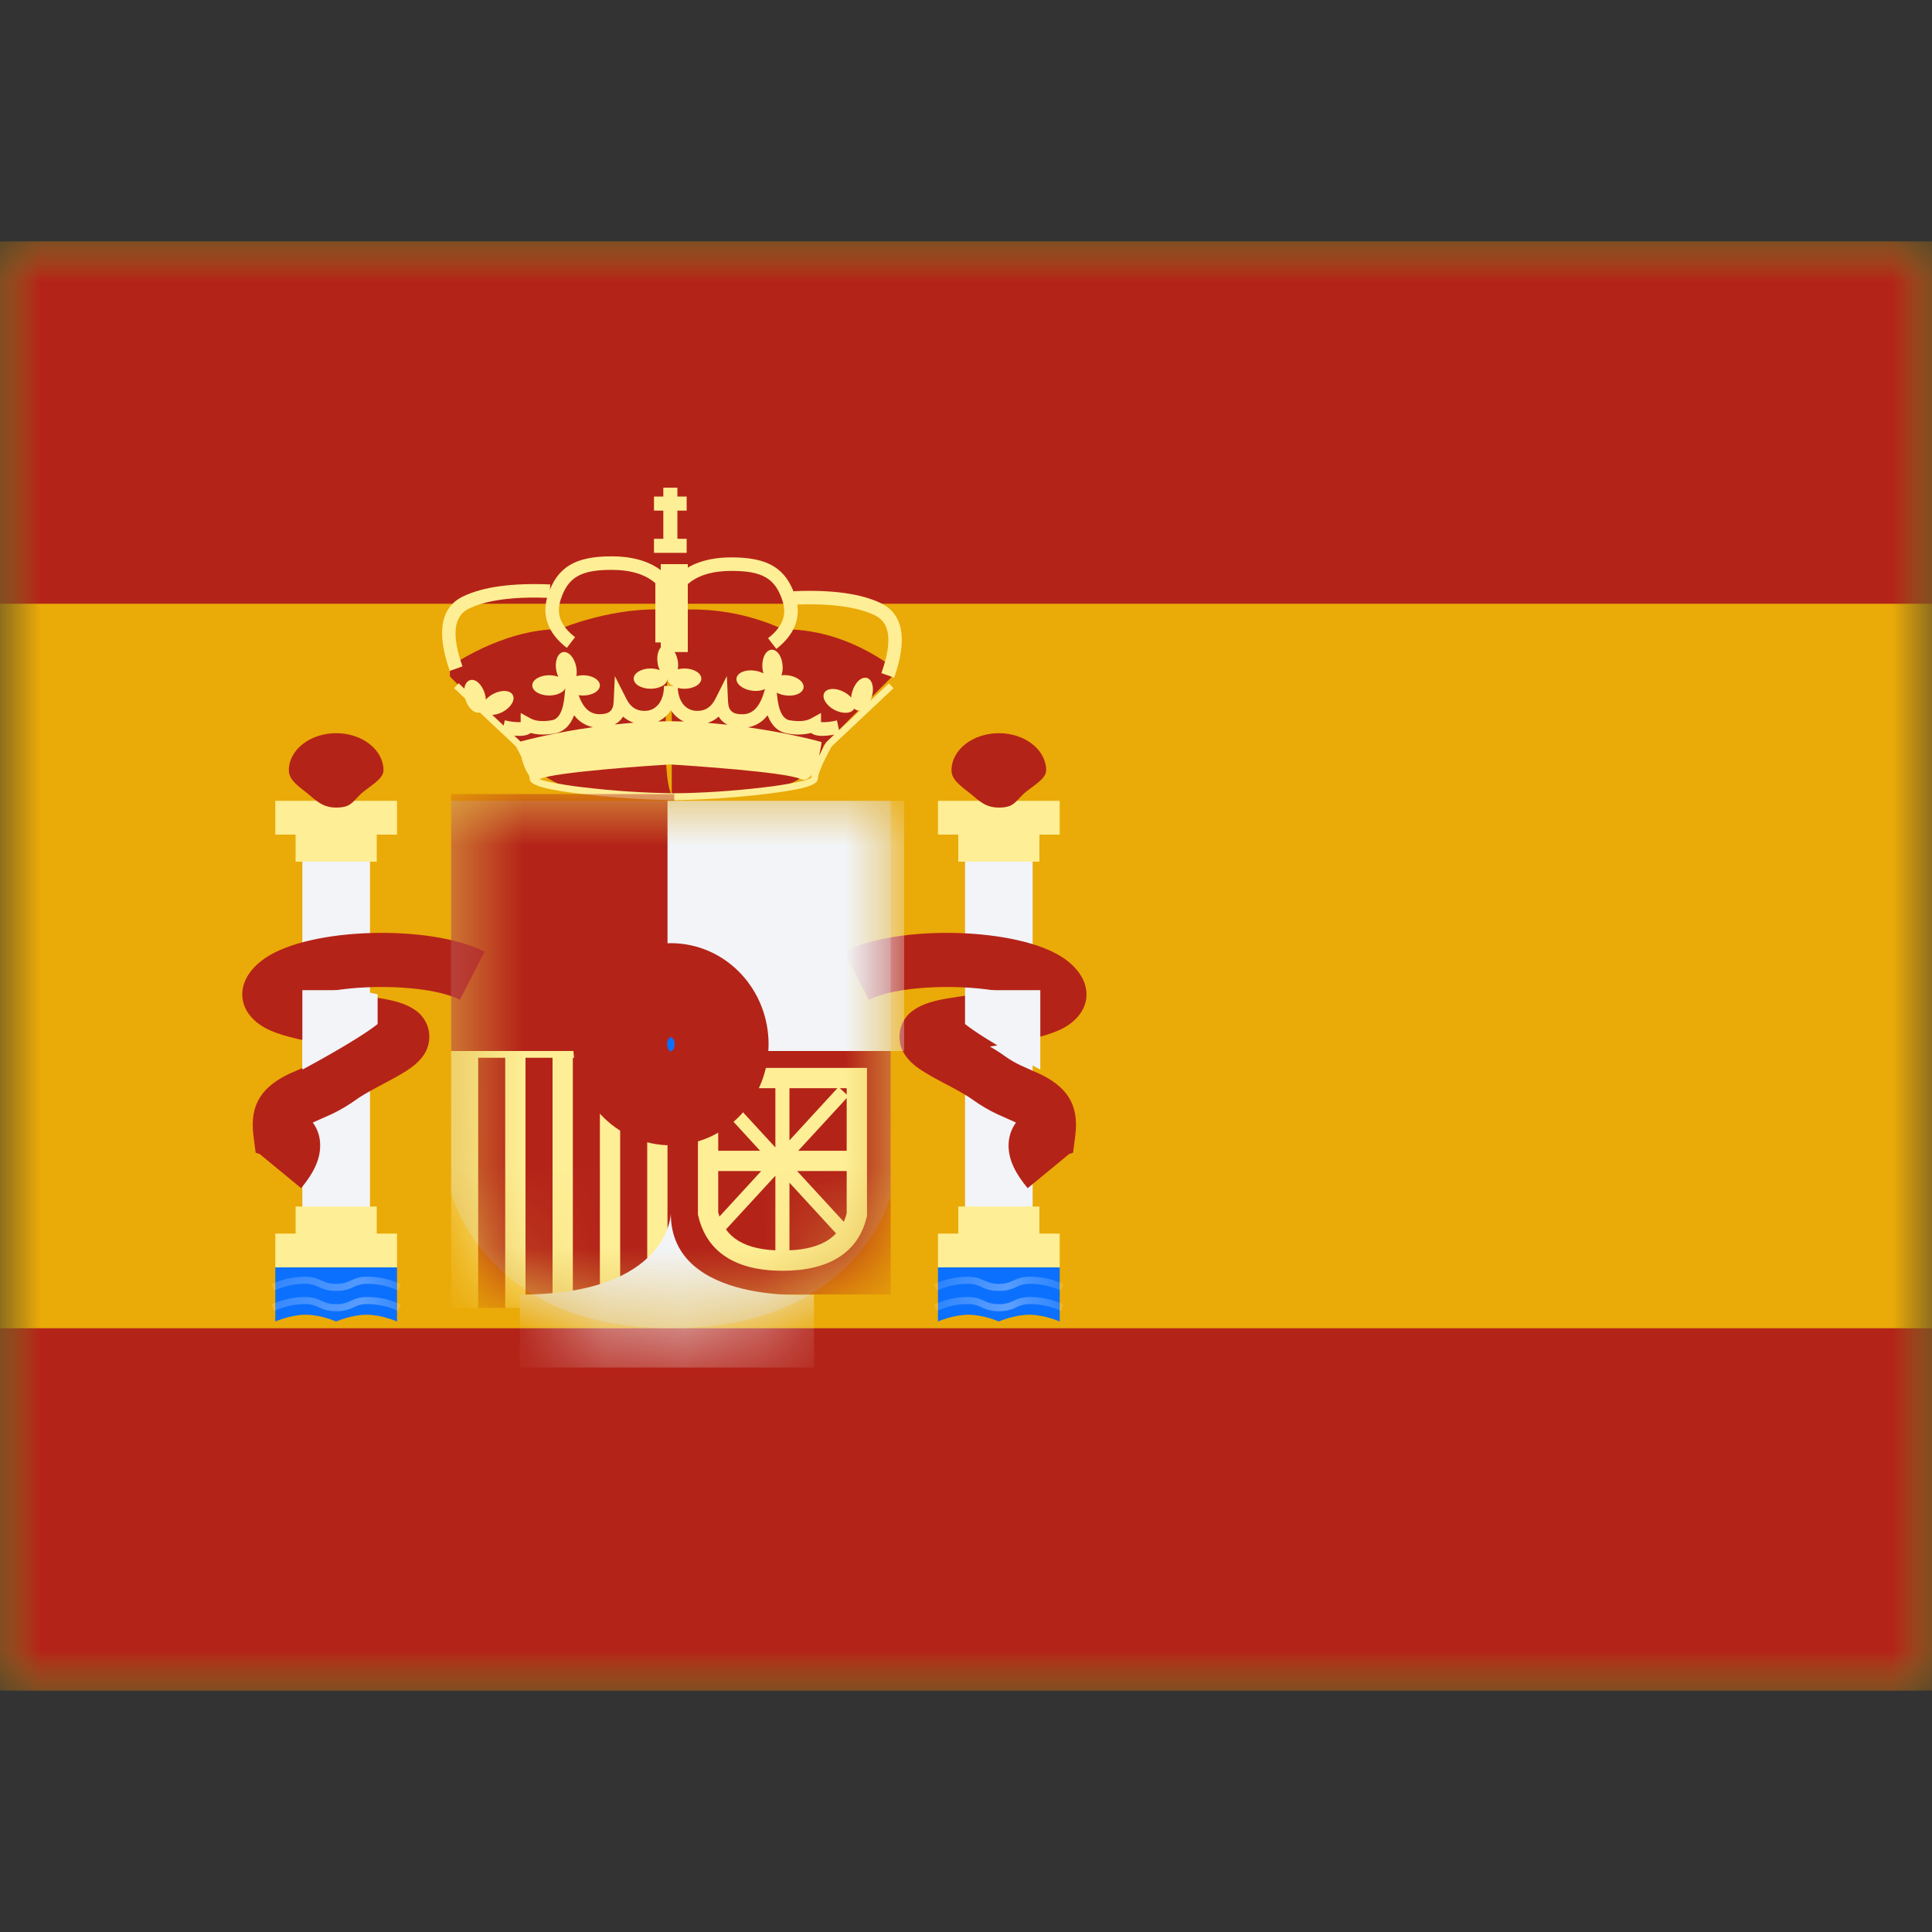 <svg width="24" height="24" viewBox="0 0 24 24" fill="none" xmlns="http://www.w3.org/2000/svg">
<rect x="0" y="0" width="24" height="24" fill="#333333" stroke="none"/>
<mask id="mask0_3_350" style="mask-type:luminance" maskUnits="userSpaceOnUse" x="0" y="3" width="24" height="18">
<path d="M0 3H24V21H0V3Z" fill="white"/>
</mask>
<g mask="url(#mask0_3_350)">
<path fill-rule="evenodd" clip-rule="evenodd" d="M0 3V21H24V3H0Z" fill="#EAAA08"/>
<mask id="mask1_3_350" style="mask-type:luminance" maskUnits="userSpaceOnUse" x="0" y="3" width="24" height="18">
<path fill-rule="evenodd" clip-rule="evenodd" d="M0 3V21H24V3H0Z" fill="white"/>
</mask>
<g mask="url(#mask1_3_350)">
<path fill-rule="evenodd" clip-rule="evenodd" d="M0 3V7.5H24V3H0ZM0 16.5V21H24V16.5H0Z" fill="#B42318"/>
<path d="M3.756 10.704H4.596V15.072H3.756V10.704Z" fill="#F2F4F7"/>
<path fill-rule="evenodd" clip-rule="evenodd" d="M4.932 9.948H3.42V10.368H3.672V10.704H4.68V10.368H4.932V9.948ZM4.68 15.324H4.932V15.744H3.42V15.324H3.672V14.988H4.68V15.324Z" fill="#FEEE95"/>
<path fill-rule="evenodd" clip-rule="evenodd" d="M4.176 10.032C4.359 10.032 4.378 9.963 4.485 9.86C4.569 9.781 4.764 9.682 4.764 9.57C4.764 9.315 4.501 9.108 4.176 9.108C3.851 9.108 3.588 9.315 3.588 9.57C3.588 9.695 3.723 9.777 3.824 9.86C3.931 9.948 4.009 10.032 4.176 10.032Z" fill="#B42318"/>
<path fill-rule="evenodd" clip-rule="evenodd" d="M3.42 15.744H4.932V16.416C4.932 16.416 4.743 16.332 4.554 16.332C4.365 16.332 4.176 16.416 4.176 16.416C4.176 16.416 3.987 16.332 3.798 16.332C3.609 16.332 3.42 16.416 3.42 16.416V15.744Z" fill="#0B70FE"/>
<mask id="mask2_3_350" style="mask-type:luminance" maskUnits="userSpaceOnUse" x="3" y="15" width="2" height="2">
<path fill-rule="evenodd" clip-rule="evenodd" d="M3.42 15.744H4.932V16.416C4.932 16.416 4.743 16.332 4.554 16.332C4.365 16.332 4.176 16.416 4.176 16.416C4.176 16.416 3.987 16.332 3.798 16.332C3.609 16.332 3.42 16.416 3.42 16.416V15.744Z" fill="white"/>
</mask>
<g mask="url(#mask2_3_350)">
<path d="M3.407 16.284L3.374 16.204C3.502 16.145 3.642 16.113 3.783 16.112C3.872 16.112 3.918 16.125 3.996 16.16C4.052 16.188 4.114 16.202 4.176 16.2C4.239 16.202 4.3 16.188 4.356 16.16C4.422 16.126 4.496 16.11 4.57 16.112C4.706 16.112 4.843 16.142 4.979 16.204L4.946 16.284C4.828 16.23 4.7 16.201 4.57 16.2C4.507 16.198 4.445 16.212 4.39 16.241C4.324 16.274 4.25 16.29 4.176 16.288C4.102 16.29 4.029 16.274 3.963 16.241C3.907 16.212 3.845 16.198 3.783 16.2C3.658 16.2 3.533 16.228 3.407 16.284ZM3.407 16.032L3.374 15.952C3.502 15.893 3.642 15.861 3.783 15.86C3.872 15.86 3.918 15.873 3.996 15.908C4.052 15.936 4.114 15.95 4.176 15.948C4.239 15.95 4.3 15.936 4.356 15.908C4.422 15.874 4.496 15.858 4.57 15.86C4.706 15.86 4.843 15.89 4.979 15.952L4.946 16.032C4.828 15.978 4.7 15.949 4.57 15.948C4.507 15.946 4.445 15.96 4.39 15.989C4.324 16.022 4.25 16.038 4.176 16.036C4.102 16.038 4.029 16.022 3.963 15.989C3.907 15.96 3.845 15.946 3.783 15.948C3.658 15.948 3.533 15.976 3.407 16.032Z" fill="white"/>
</g>
<path d="M11.988 10.704H12.828V15.072H11.988V10.704Z" fill="#F2F4F7"/>
<path fill-rule="evenodd" clip-rule="evenodd" d="M13.164 9.948H11.652V10.368H11.904V10.704H12.912V10.368H13.164V9.948ZM12.912 15.324H13.164V15.744H11.652V15.324H11.904V14.988H12.912V15.324Z" fill="#FEEE95"/>
<path fill-rule="evenodd" clip-rule="evenodd" d="M12.408 10.032C12.591 10.032 12.609 9.963 12.717 9.86C12.801 9.781 12.996 9.682 12.996 9.57C12.996 9.315 12.733 9.108 12.408 9.108C12.083 9.108 11.82 9.315 11.82 9.57C11.82 9.695 11.955 9.777 12.056 9.86C12.163 9.948 12.242 10.032 12.408 10.032Z" fill="#B42318"/>
<path fill-rule="evenodd" clip-rule="evenodd" d="M11.652 15.744H13.164V16.416C13.164 16.416 12.975 16.332 12.786 16.332C12.597 16.332 12.408 16.416 12.408 16.416C12.408 16.416 12.219 16.332 12.03 16.332C11.841 16.332 11.652 16.416 11.652 16.416V15.744Z" fill="#0B70FE"/>
<mask id="mask3_3_350" style="mask-type:luminance" maskUnits="userSpaceOnUse" x="11" y="15" width="3" height="2">
<path fill-rule="evenodd" clip-rule="evenodd" d="M11.652 15.744H13.164V16.416C13.164 16.416 12.975 16.332 12.786 16.332C12.597 16.332 12.408 16.416 12.408 16.416C12.408 16.416 12.219 16.332 12.03 16.332C11.841 16.332 11.652 16.416 11.652 16.416V15.744Z" fill="white"/>
</mask>
<g mask="url(#mask3_3_350)">
<path d="M11.639 16.284L11.606 16.204C11.734 16.145 11.874 16.113 12.015 16.112C12.104 16.112 12.15 16.125 12.228 16.16C12.284 16.188 12.346 16.202 12.408 16.2C12.471 16.202 12.533 16.188 12.588 16.16C12.654 16.126 12.728 16.11 12.802 16.112C12.938 16.112 13.075 16.142 13.211 16.204L13.178 16.284C13.06 16.23 12.932 16.201 12.802 16.2C12.739 16.198 12.678 16.212 12.622 16.241C12.556 16.274 12.482 16.29 12.408 16.288C12.334 16.29 12.261 16.274 12.195 16.241C12.14 16.212 12.078 16.198 12.015 16.2C11.89 16.2 11.765 16.228 11.639 16.284ZM11.639 16.032L11.606 15.952C11.734 15.893 11.874 15.861 12.015 15.86C12.104 15.86 12.15 15.873 12.228 15.908C12.284 15.936 12.346 15.95 12.408 15.948C12.471 15.95 12.533 15.936 12.588 15.908C12.654 15.874 12.728 15.858 12.802 15.86C12.938 15.86 13.075 15.89 13.211 15.952L13.178 16.032C13.06 15.978 12.932 15.949 12.802 15.948C12.739 15.946 12.678 15.96 12.622 15.989C12.556 16.022 12.482 16.038 12.408 16.036C12.334 16.038 12.261 16.022 12.195 15.989C12.14 15.96 12.078 15.946 12.015 15.948C11.89 15.948 11.765 15.976 11.639 16.032Z" fill="white"/>
</g>
<path fill-rule="evenodd" clip-rule="evenodd" d="M3.741 14.76C3.892 14.576 3.977 14.409 3.977 14.232C3.979 14.129 3.947 14.028 3.886 13.945L3.895 13.94C3.895 13.94 4.061 13.867 4.12 13.84C4.223 13.791 4.323 13.732 4.416 13.666C4.475 13.622 4.555 13.576 4.675 13.511L4.789 13.45L4.82 13.433C4.879 13.402 4.923 13.379 4.963 13.354C5.091 13.281 5.174 13.22 5.239 13.139C5.276 13.095 5.303 13.043 5.318 12.988C5.334 12.933 5.337 12.875 5.329 12.818C5.32 12.761 5.299 12.707 5.267 12.659C5.236 12.611 5.194 12.57 5.146 12.54C5.041 12.469 4.901 12.428 4.695 12.396L4.652 12.39C4.48 12.363 4.307 12.335 4.135 12.307C4.651 12.221 5.388 12.253 5.713 12.42L6.02 11.823C5.36 11.482 3.853 11.516 3.291 11.904C2.878 12.188 2.934 12.618 3.363 12.803C3.543 12.88 3.776 12.931 4.209 13.001C4.144 13.038 4.081 13.078 4.021 13.122C3.961 13.165 3.896 13.203 3.829 13.235L3.642 13.318L3.617 13.328C3.268 13.487 3.097 13.707 3.148 14.104L3.176 14.32L3.225 14.335L3.741 14.76ZM3.309 14.205L3.307 14.207L3.308 14.206V14.204L3.309 14.205ZM12.529 14.232C12.529 14.409 12.614 14.577 12.766 14.76L13.282 14.335L13.33 14.32L13.358 14.104C13.408 13.707 13.239 13.487 12.889 13.328L12.865 13.318C12.817 13.297 12.712 13.25 12.678 13.234C12.611 13.203 12.546 13.165 12.486 13.122C12.425 13.078 12.362 13.038 12.297 13.001C12.73 12.931 12.964 12.88 13.143 12.803C13.573 12.618 13.628 12.188 13.215 11.904C12.652 11.516 11.146 11.482 10.485 11.823L10.794 12.42C11.119 12.253 11.856 12.221 12.372 12.307C12.2 12.335 12.027 12.363 11.854 12.39L11.812 12.396C11.605 12.428 11.464 12.47 11.361 12.54C11.312 12.57 11.271 12.611 11.239 12.659C11.208 12.707 11.187 12.761 11.178 12.818C11.169 12.875 11.173 12.933 11.188 12.988C11.204 13.043 11.231 13.095 11.268 13.139C11.332 13.22 11.416 13.281 11.543 13.354C11.584 13.379 11.627 13.402 11.686 13.433L11.717 13.45L11.831 13.51C11.952 13.576 12.031 13.622 12.091 13.666C12.184 13.733 12.278 13.788 12.387 13.84C12.445 13.867 12.612 13.94 12.611 13.94L12.621 13.945C12.56 14.028 12.528 14.129 12.529 14.232Z" fill="#B42318"/>
<path d="M4.442 12.3L4.691 12.351V12.721C4.427 12.931 3.756 13.287 3.756 13.287V12.3H4.442ZM12.236 12.3L11.988 12.351V12.721C12.252 12.931 12.923 13.287 12.923 13.287V12.3H12.236Z" fill="#F2F4F7"/>
<path fill-rule="evenodd" clip-rule="evenodd" d="M11.082 8.404V8.281C10.65 7.972 10.197 7.816 9.725 7.816C9.294 7.62 8.82 7.539 8.348 7.582V7.58C7.651 7.513 6.947 7.816 6.947 7.816C6.237 7.816 5.589 8.281 5.589 8.281V8.404L6.437 9.255C6.437 9.255 6.675 10.074 8.345 9.882V9.884C8.345 9.884 9.451 9.854 9.528 9.828C9.56 9.817 9.591 9.808 9.624 9.799C9.841 9.736 10.088 9.664 10.235 9.255L11.082 8.404ZM8.345 7.621C8.321 7.903 8.183 9.611 8.345 9.876V7.621Z" fill="#B42318"/>
<path fill-rule="evenodd" clip-rule="evenodd" d="M6.235 9.112V9.109L5.64 8.548L5.698 8.488L6.256 9.013L6.271 8.948C6.336 8.965 6.402 8.972 6.468 8.971V8.857L6.592 8.925C6.653 8.958 6.741 8.967 6.855 8.947C6.94 8.934 6.997 8.836 7.015 8.627L7.053 8.205L7.18 8.61C7.237 8.792 7.324 8.872 7.448 8.872C7.569 8.872 7.618 8.829 7.623 8.716L7.638 8.399L7.782 8.683C7.834 8.785 7.905 8.831 8.007 8.831C8.152 8.831 8.248 8.71 8.248 8.521H8.419C8.419 8.71 8.516 8.831 8.661 8.831C8.763 8.831 8.833 8.785 8.886 8.683L9.029 8.399L9.044 8.716C9.05 8.829 9.099 8.873 9.22 8.873C9.344 8.873 9.431 8.792 9.488 8.609L9.614 8.204L9.652 8.627C9.67 8.836 9.727 8.935 9.812 8.948C9.927 8.967 10.015 8.958 10.075 8.925L10.199 8.857V8.971C10.266 8.973 10.332 8.966 10.397 8.949L10.423 9.071L11.042 8.488L11.1 8.549L10.33 9.274C10.217 9.481 10.16 9.618 10.16 9.675C10.16 9.761 9.935 9.813 9.496 9.865C9.151 9.907 8.745 9.934 8.412 9.939H8.328C7.966 9.933 7.604 9.908 7.244 9.865C6.805 9.813 6.579 9.761 6.579 9.675C6.578 9.661 6.576 9.648 6.573 9.634C6.526 9.564 6.494 9.485 6.477 9.402C6.455 9.359 6.433 9.317 6.41 9.274L6.24 9.112L6.236 9.112L6.235 9.112ZM10.364 9.126C10.227 9.15 10.127 9.148 10.075 9.105C9.98 9.129 9.881 9.131 9.785 9.112C9.667 9.094 9.585 9.015 9.535 8.885C9.476 8.965 9.389 9.018 9.292 9.035C9.829 9.11 10.206 9.218 10.206 9.218C10.206 9.218 10.197 9.298 10.174 9.391C10.198 9.342 10.227 9.288 10.259 9.228L10.267 9.217L10.364 9.126ZM9.038 9.003C8.992 8.981 8.954 8.946 8.927 8.902C8.888 8.938 8.841 8.964 8.791 8.98C8.875 8.986 8.958 8.995 9.038 9.003ZM8.494 8.963C8.429 8.932 8.373 8.883 8.334 8.822C8.295 8.883 8.24 8.932 8.175 8.962L8.29 8.96H8.358C8.404 8.96 8.449 8.962 8.494 8.963ZM6.466 9.211L6.388 9.138C6.482 9.147 6.552 9.138 6.593 9.105C6.676 9.129 6.772 9.131 6.883 9.112C7 9.094 7.083 9.015 7.132 8.885C7.189 8.962 7.273 9.015 7.367 9.033C6.904 9.098 6.558 9.187 6.467 9.211L6.466 9.211ZM7.873 8.978C7.794 8.984 7.714 8.991 7.635 9C7.678 8.978 7.714 8.944 7.74 8.902C7.78 8.937 7.824 8.962 7.873 8.978ZM9.94 9.676C9.999 9.703 10.045 9.676 10.083 9.623C10.08 9.636 10.078 9.65 10.077 9.663C10.07 9.667 10.062 9.671 10.054 9.674C10.014 9.69 9.972 9.702 9.93 9.71C9.783 9.741 9.635 9.765 9.486 9.781C9.13 9.824 8.706 9.853 8.37 9.854C7.997 9.85 7.624 9.825 7.254 9.781C7.105 9.765 6.957 9.741 6.81 9.71C6.773 9.702 6.736 9.692 6.7 9.68C6.703 9.679 6.706 9.677 6.709 9.676C6.892 9.59 8.106 9.509 8.324 9.496C8.542 9.509 9.757 9.59 9.94 9.676Z" fill="#FEEE95"/>
<path fill-rule="evenodd" clip-rule="evenodd" d="M8.171 8.248C8.175 8.274 8.184 8.3 8.195 8.324C8.159 8.311 8.12 8.304 8.082 8.304C7.966 8.304 7.872 8.361 7.872 8.43C7.872 8.5 7.966 8.556 8.082 8.556C8.198 8.556 8.292 8.5 8.292 8.43C8.292 8.5 8.387 8.556 8.502 8.556C8.618 8.556 8.712 8.5 8.712 8.43C8.712 8.361 8.618 8.304 8.502 8.304C8.474 8.304 8.447 8.308 8.42 8.314C8.426 8.276 8.426 8.238 8.418 8.2C8.396 8.086 8.322 8.005 8.254 8.017C8.186 8.031 8.149 8.134 8.171 8.248ZM6.935 8.407C6.924 8.383 6.916 8.358 6.911 8.332C6.888 8.218 6.926 8.114 6.994 8.101C7.062 8.088 7.136 8.169 7.158 8.284C7.166 8.324 7.166 8.364 7.16 8.398C7.187 8.392 7.214 8.388 7.242 8.388C7.358 8.388 7.452 8.445 7.452 8.514C7.452 8.584 7.358 8.64 7.242 8.64C7.126 8.64 7.032 8.584 7.032 8.514C7.032 8.584 6.938 8.64 6.822 8.64C6.706 8.64 6.612 8.584 6.612 8.514C6.612 8.445 6.706 8.388 6.822 8.388C6.863 8.388 6.902 8.395 6.935 8.407ZM9.566 8.485C9.556 8.554 9.455 8.596 9.341 8.58C9.225 8.564 9.14 8.495 9.149 8.426C9.159 8.357 9.26 8.314 9.375 8.331C9.413 8.336 9.45 8.348 9.484 8.365C9.476 8.34 9.472 8.313 9.47 8.287C9.464 8.171 9.515 8.074 9.585 8.071C9.655 8.067 9.716 8.158 9.722 8.273C9.725 8.312 9.72 8.351 9.708 8.388C9.736 8.385 9.763 8.386 9.791 8.389C9.906 8.405 9.992 8.474 9.982 8.543C9.972 8.612 9.871 8.655 9.756 8.638C9.641 8.623 9.556 8.554 9.566 8.485ZM10.365 8.818C10.468 8.872 10.577 8.866 10.61 8.805L10.612 8.802C10.621 8.812 10.634 8.82 10.647 8.824C10.715 8.845 10.796 8.772 10.829 8.66C10.863 8.549 10.837 8.443 10.77 8.422C10.703 8.402 10.622 8.476 10.589 8.587C10.58 8.612 10.575 8.639 10.574 8.665C10.548 8.637 10.518 8.613 10.484 8.596C10.382 8.541 10.272 8.547 10.239 8.608C10.207 8.669 10.263 8.764 10.365 8.818ZM6.244 8.844C6.141 8.898 6.032 8.893 5.999 8.831C5.999 8.83 5.998 8.829 5.998 8.827C5.988 8.838 5.976 8.846 5.962 8.85C5.895 8.87 5.814 8.797 5.78 8.686C5.746 8.575 5.772 8.469 5.84 8.449C5.906 8.428 5.987 8.501 6.021 8.612C6.029 8.638 6.034 8.664 6.035 8.691C6.061 8.663 6.091 8.639 6.125 8.621C6.228 8.566 6.338 8.572 6.37 8.634C6.403 8.695 6.346 8.789 6.244 8.844ZM8.24 6.058H8.415V6.168H8.53V6.343H8.415V6.693H8.53V6.868H8.124V6.693H8.24V6.343H8.124V6.168H8.24V6.058Z" fill="#FEEE95"/>
<path d="M8.208 7.008H8.544V8.1H8.208V7.008Z" fill="#FEEE95"/>
<path d="M5.745 8.278L5.587 8.334C5.422 7.865 5.469 7.547 5.75 7.41C5.998 7.29 6.358 7.24 6.835 7.26L6.827 7.427C6.377 7.409 6.042 7.455 5.824 7.561C5.639 7.651 5.605 7.88 5.745 8.278Z" fill="#FEEE95"/>
<path d="M7.597 7.079C7.213 7.079 7.055 7.172 6.965 7.449C6.907 7.625 6.963 7.775 7.144 7.915L7.041 8.048C6.807 7.867 6.724 7.644 6.805 7.396C6.92 7.044 7.145 6.911 7.597 6.911C7.893 6.911 8.123 6.989 8.284 7.147L8.309 7.171V7.981H8.141V7.244C8.016 7.135 7.835 7.079 7.597 7.079L7.597 7.079Z" fill="#FEEE95"/>
<path d="M10.95 8.362L11.108 8.418C11.273 7.949 11.225 7.631 10.945 7.494C10.697 7.374 10.336 7.324 9.86 7.344L9.867 7.511C10.317 7.493 10.653 7.539 10.871 7.645C11.056 7.735 11.09 7.964 10.949 8.362L10.95 8.362Z" fill="#FEEE95"/>
<path d="M9.088 7.092C9.472 7.092 9.63 7.186 9.72 7.462C9.778 7.638 9.721 7.788 9.541 7.928L9.644 8.061C9.878 7.879 9.961 7.657 9.88 7.41C9.765 7.057 9.539 6.924 9.088 6.924C8.792 6.924 8.561 7.002 8.401 7.16L8.376 7.185V7.995H8.544V7.256C8.669 7.147 8.849 7.092 9.088 7.092Z" fill="#FEEE95"/>
<path opacity="0.3" fill-rule="evenodd" clip-rule="evenodd" d="M5.604 9.948H11.064V14.853C11.064 14.853 10.659 16.5 8.334 16.5C6.009 16.5 5.604 14.81 5.604 14.81V9.948Z" fill="#D0D5DD"/>
<mask id="mask4_3_350" style="mask-type:luminance" maskUnits="userSpaceOnUse" x="5" y="9" width="7" height="8">
<path fill-rule="evenodd" clip-rule="evenodd" d="M5.604 9.948H11.064V14.853C11.064 14.853 10.659 16.5 8.334 16.5C6.009 16.5 5.604 14.81 5.604 14.81V9.948Z" fill="white"/>
</mask>
<g mask="url(#mask4_3_350)">
<path d="M5.604 12.972H8.376V16.248H5.604V12.972Z" fill="#FEEE95"/>
<path d="M5.94 13.14H6.276V16.248H5.94V13.14ZM7.116 13.14H7.452V16.248H7.116V13.14ZM6.528 13.14H6.864V16.248H6.528V13.14ZM7.704 13.14H8.04V16.248H7.704V13.14ZM5.604 9.864H8.376V13.056H5.604V9.864Z" fill="#B42318"/>
<path d="M8.292 12.888H11.064V16.08H8.292V12.888Z" fill="#B42318"/>
<path d="M8.292 9.948H11.232V13.056H8.292V9.948Z" fill="#F2F4F7"/>
<path fill-rule="evenodd" clip-rule="evenodd" d="M10.77 15.105V13.266H8.67V15.09L8.674 15.104C8.779 15.556 9.142 15.786 9.72 15.786C10.297 15.786 10.66 15.562 10.766 15.12L10.77 15.105ZM9.72 15.534C9.256 15.534 9.002 15.378 8.922 15.06V13.518H10.518V15.074C10.438 15.382 10.184 15.534 9.72 15.534Z" fill="#FEEE95"/>
<path fill-rule="evenodd" clip-rule="evenodd" d="M9.807 13.42H9.632V14.254L8.942 13.504L8.819 13.616L9.442 14.295H8.877V14.547H9.456L8.819 15.241L8.942 15.355L9.632 14.605V15.579H9.807V14.692L10.416 15.355L10.54 15.241L9.902 14.547H10.614V14.295H9.916L10.54 13.617L10.416 13.503L9.807 14.166V13.42Z" fill="#FEEE95"/>
<path fill-rule="evenodd" clip-rule="evenodd" d="M10.112 16.082C10.112 16.082 8.333 16.222 8.333 15.074C8.333 15.074 8.316 16.082 6.458 16.082V16.988H10.112V16.082Z" fill="#F2F4F7"/>
<path fill-rule="evenodd" clip-rule="evenodd" d="M8.334 13.644C8.682 13.644 8.964 13.343 8.964 12.972C8.964 12.601 8.682 12.3 8.334 12.3C7.986 12.3 7.704 12.601 7.704 12.972C7.704 13.343 7.986 13.644 8.334 13.644Z" fill="#0B70FE" stroke="#B42318" stroke-width="1.167"/>
</g>
</g>
</g>
</svg>
